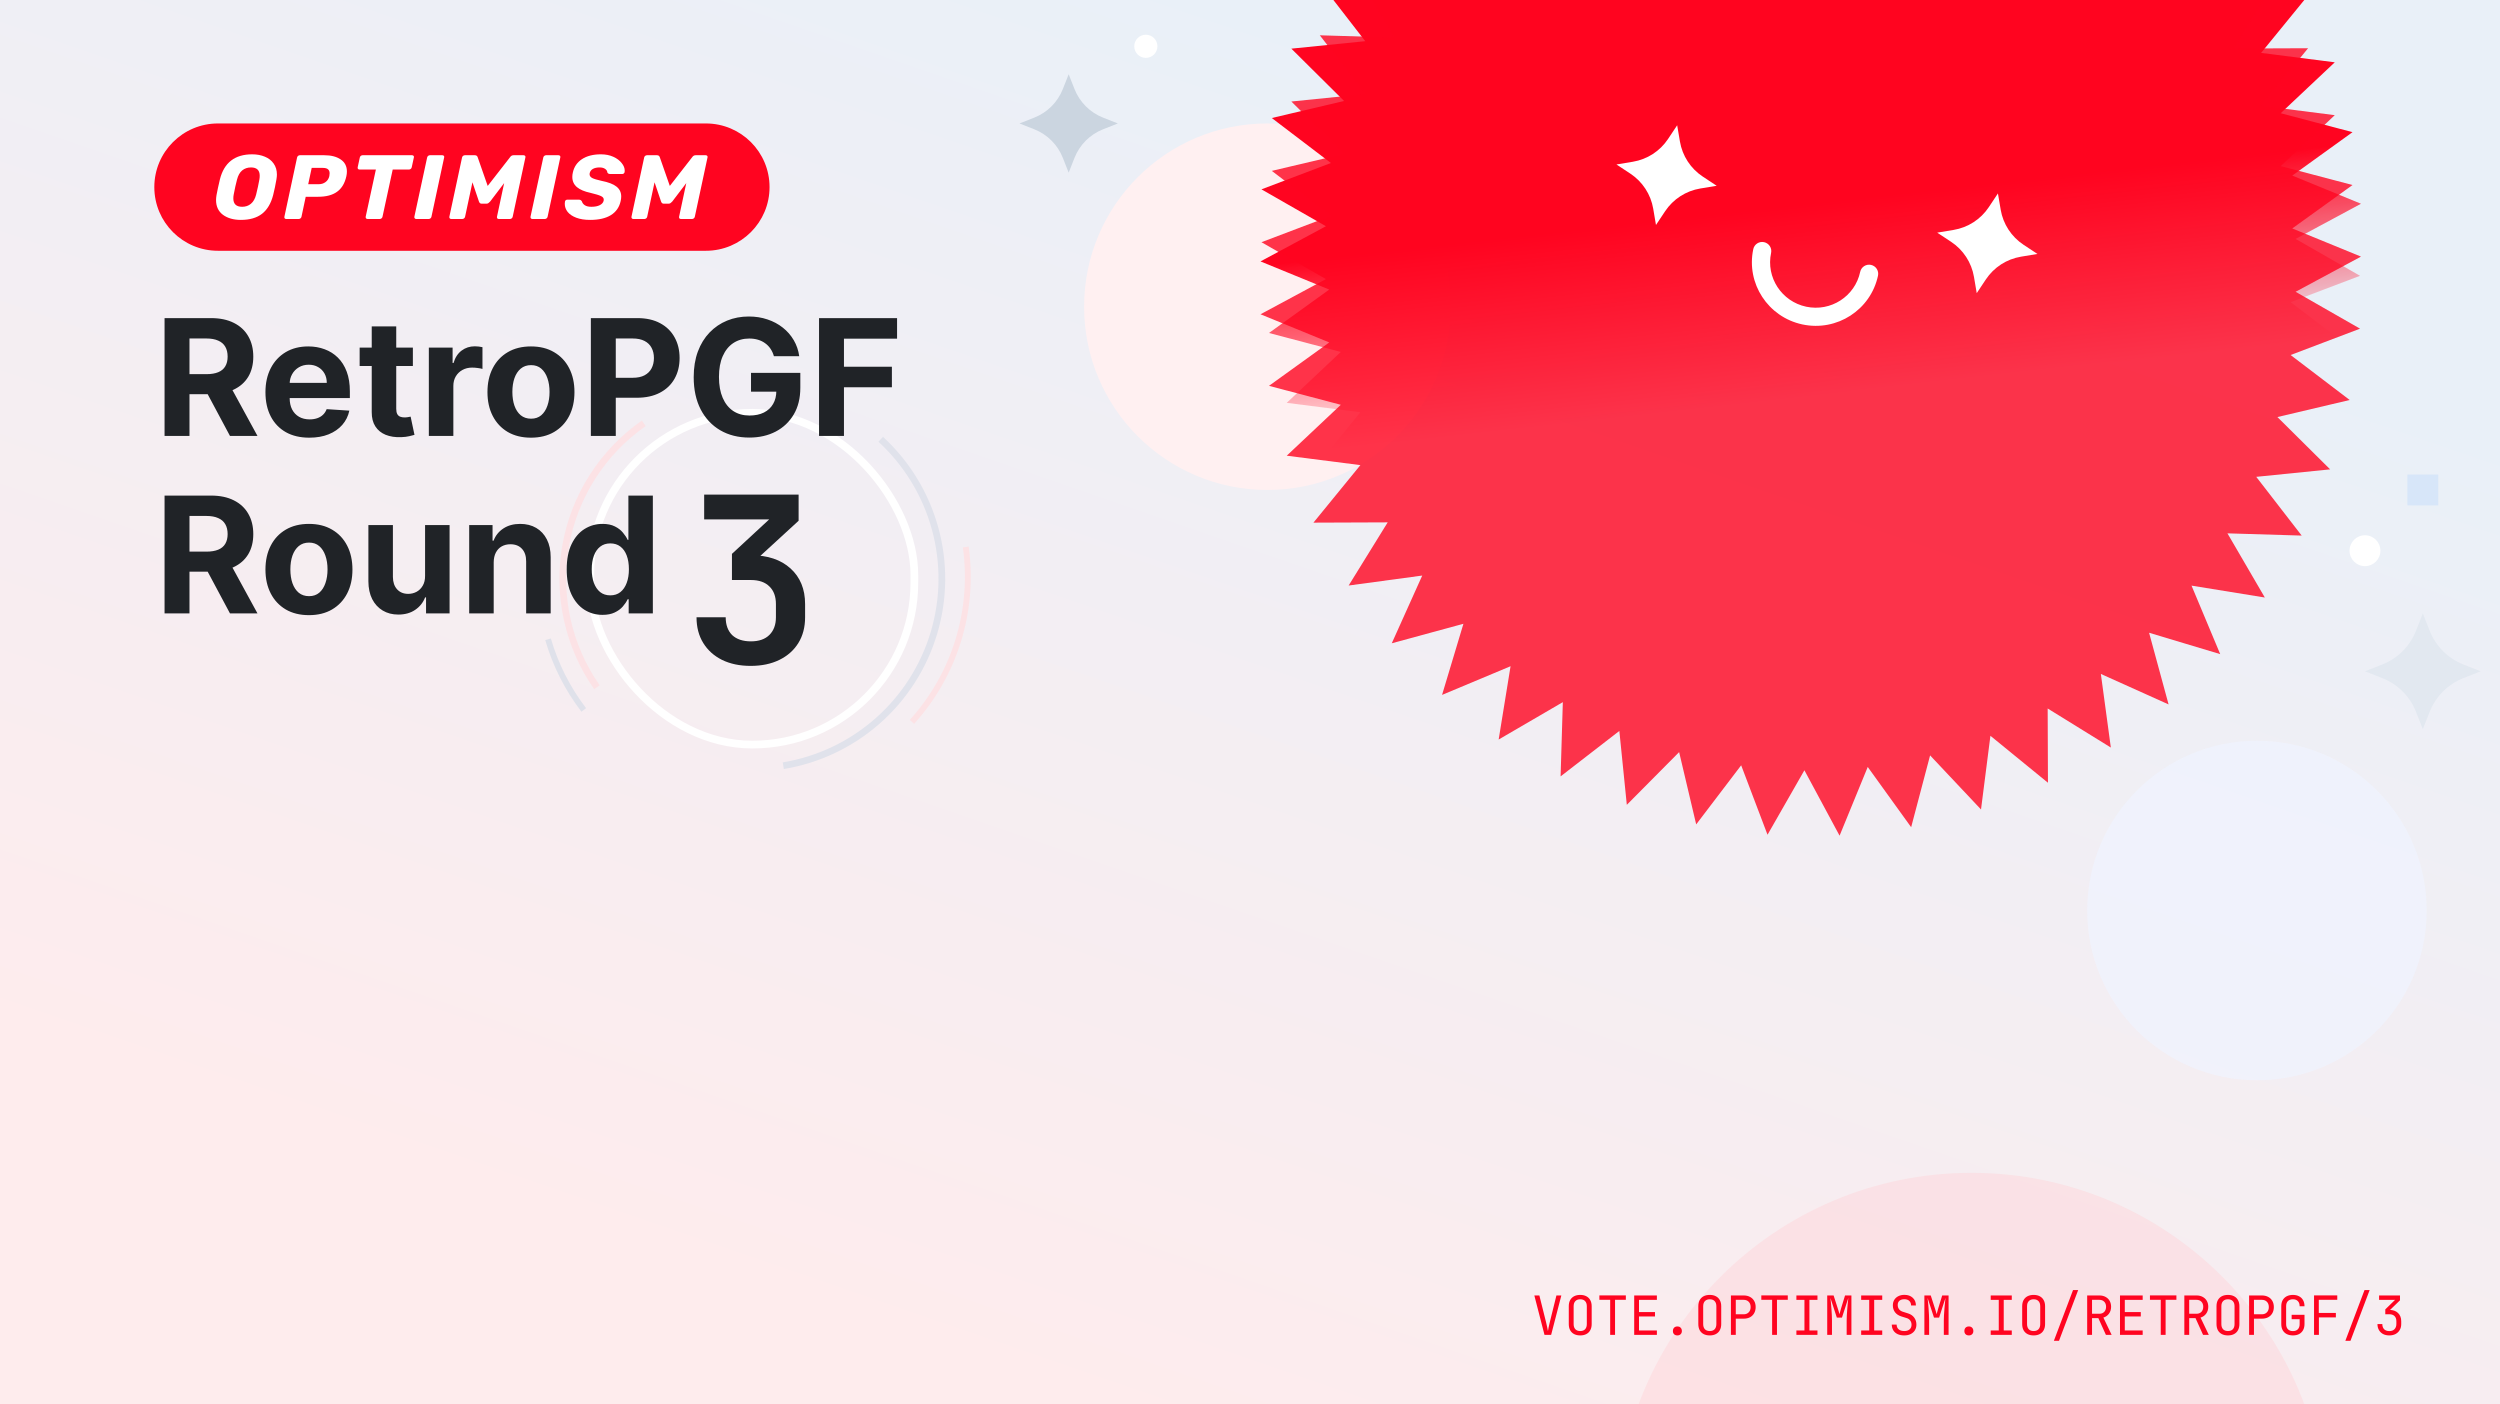 <svg width="648" height="364" viewBox="0 0 648 364" fill="none" xmlns="http://www.w3.org/2000/svg">
<g clip-path="url(#clip0_7596_31064)">
<rect width="648" height="364" fill="url(#paint0_linear_7596_31064)"/>
<path d="M376 79.5C376 105.734 354.734 127 328.5 127C302.266 127 281 105.734 281 79.5C281 53.267 302.266 32 328.5 32C354.734 32 376 53.267 376 79.5Z" fill="#FFF0F1"/>
<path opacity="0.7" d="M629 236C629 260.301 609.301 280 585 280V280C560.699 280 541 260.301 541 236V236C541 211.699 560.699 192 585 192V192C609.301 192 629 211.699 629 236V236Z" fill="#F0F4FF"/>
<path opacity="0.4" d="M603 396C603 446.81 561.81 488 511 488V488C460.19 488 419 446.81 419 396V396C419 345.19 460.19 304 511 304V304C561.81 304 603 345.19 603 396V396Z" fill="#FFD1D5"/>
<path d="M617 142.741C617 144.95 615.209 146.741 613 146.741V146.741C610.791 146.741 609 144.95 609 142.741V142.741C609 140.532 610.791 138.741 613 138.741V138.741C615.209 138.741 617 140.532 617 142.741V142.741Z" fill="white"/>
<path d="M300 12C300 13.657 298.657 15 297 15V15C295.343 15 294 13.657 294 12V12C294 10.343 295.343 9 297 9V9C298.657 9 300 10.343 300 12V12Z" fill="white"/>
<rect x="632" y="131" width="8" height="8" transform="rotate(-180 632 131)" fill="#D7E6F9"/>
<path d="M628 159L629.779 163.511C631.35 167.495 634.499 170.647 638.473 172.215L643 174L638.473 175.785C634.499 177.353 631.35 180.505 629.779 184.489L628 189L626.221 184.489C624.649 180.505 621.501 177.353 617.527 175.785L613 174L617.527 172.215C621.501 170.647 624.649 167.495 626.221 163.511L628 159Z" fill="#E2E8F0"/>
<path d="M277 19.25L278.512 23.084C279.848 26.471 282.524 29.15 285.902 30.483L289.75 32L285.902 33.517C282.524 34.85 279.848 37.529 278.512 40.916L277 44.75L275.488 40.916C274.152 37.529 271.476 34.85 268.098 33.517L264.25 32L268.098 30.483C271.476 29.15 274.152 26.471 275.488 23.084L277 19.25Z" fill="#CBD5E0"/>
<path d="M499.038 -79.412L503.459 -60.676L517.018 -74.341L518.956 -55.189L534.183 -66.967L533.604 -47.725L550.238 -57.415L547.152 -38.414L564.908 -45.849L559.369 -27.413L577.944 -32.468L570.046 -14.912L589.122 -17.499L579 -1.125L598.25 -1.2L586.077 13.713L605.172 16.151L591.157 29.348L609.771 34.258L594.153 45.513L611.967 52.81L595.014 61.93L611.722 71.49L593.724 78.319L609.041 89.978L590.306 94.399L603.971 107.958L584.818 109.896L596.596 125.122L577.355 124.543L587.045 141.177L568.043 138.092L575.479 155.848L557.043 150.309L562.097 168.884L544.542 160.986L547.129 180.061L530.755 169.939L530.829 189.189L515.916 177.017L513.478 196.112L500.281 182.097L495.371 200.71L484.117 185.093L476.819 202.906L467.7 185.953L458.14 202.662L451.311 184.663L439.652 199.981L435.23 181.245L421.671 194.91L419.734 175.758L404.507 187.536L405.086 168.294L388.452 177.984L391.538 158.983L373.781 166.419L379.321 147.982L360.746 153.037L368.644 135.482L349.568 138.068L359.69 121.694L340.44 121.769L352.613 106.856L333.517 104.418L347.533 91.221L328.919 86.311L344.537 75.056L326.723 67.759L343.676 58.639L326.968 49.079L344.966 42.25L329.648 30.591L348.384 26.17L334.719 12.611L353.872 10.673L342.094 -4.553L361.335 -3.974L351.645 -20.608L370.647 -17.523L363.211 -35.279L381.647 -29.74L376.592 -48.315L394.148 -40.417L391.561 -59.492L407.935 -49.37L407.86 -68.62L422.774 -56.448L425.212 -75.543L438.409 -61.528L443.319 -80.141L454.573 -64.524L461.87 -82.337L470.99 -65.384L480.55 -82.093L487.379 -64.094L499.038 -79.412Z" fill="url(#paint1_linear_7596_31064)"/>
<g filter="url(#filter0_ddd_7596_31064)">
<path opacity="0.8" d="M499.038 -79.412L503.459 -60.676L517.018 -74.341L518.956 -55.189L534.183 -66.967L533.604 -47.725L550.238 -57.415L547.152 -38.414L564.908 -45.849L559.369 -27.413L577.944 -32.468L570.046 -14.912L589.122 -17.499L579 -1.125L598.25 -1.2L586.077 13.713L605.172 16.151L591.157 29.348L609.771 34.258L594.153 45.513L611.967 52.81L595.014 61.93L611.722 71.49L593.724 78.319L609.041 89.978L590.306 94.399L603.971 107.958L584.818 109.896L596.596 125.122L577.355 124.543L587.045 141.177L568.043 138.092L575.479 155.848L557.043 150.309L562.097 168.884L544.542 160.986L547.129 180.061L530.755 169.939L530.829 189.189L515.916 177.017L513.478 196.112L500.281 182.097L495.371 200.71L484.117 185.093L476.819 202.906L467.7 185.953L458.14 202.662L451.311 184.663L439.652 199.981L435.23 181.245L421.671 194.91L419.734 175.758L404.507 187.536L405.086 168.294L388.452 177.984L391.538 158.983L373.781 166.419L379.321 147.982L360.746 153.037L368.644 135.482L349.568 138.068L359.69 121.694L340.44 121.769L352.613 106.856L333.517 104.418L347.533 91.221L328.919 86.311L344.537 75.056L326.723 67.759L343.676 58.639L326.968 49.079L344.966 42.25L329.648 30.591L348.384 26.17L334.719 12.611L353.872 10.673L342.094 -4.553L361.335 -3.974L351.645 -20.608L370.647 -17.523L363.211 -35.279L381.647 -29.74L376.592 -48.315L394.148 -40.417L391.561 -59.492L407.935 -49.37L407.86 -68.62L422.774 -56.448L425.212 -75.543L438.409 -61.528L443.319 -80.141L454.573 -64.524L461.87 -82.337L470.99 -65.384L480.55 -82.093L487.379 -64.094L499.038 -79.412Z" fill="#FF0420"/>
<path fill-rule="evenodd" clip-rule="evenodd" d="M457.246 49.068C458.521 49.339 459.337 50.588 459.067 51.857C457.718 58.201 461.795 64.444 468.172 65.799C474.55 67.155 480.813 63.11 482.161 56.765C482.431 55.496 483.684 54.688 484.959 54.959C486.234 55.23 487.05 56.478 486.78 57.747C484.892 66.63 476.124 72.292 467.195 70.394C458.267 68.497 452.56 59.758 454.448 50.875C454.718 49.606 455.97 48.797 457.246 49.068Z" fill="white"/>
<path d="M434.723 18.766L435.437 22.98C436.069 26.703 438.218 29.998 441.373 32.08L444.966 34.452L440.719 35.157C436.99 35.776 433.686 37.912 431.595 41.056L429.229 44.615L428.514 40.401C427.883 36.678 425.734 33.383 422.579 31.301L418.985 28.929L423.233 28.224C426.962 27.605 430.265 25.469 432.356 22.325L434.723 18.766Z" fill="white"/>
<path d="M517.863 36.437L518.577 40.651C519.208 44.373 521.358 47.669 524.513 49.751L528.106 52.122L523.859 52.827C520.13 53.446 516.826 55.583 514.735 58.727L512.368 62.285L511.654 58.072C511.023 54.349 508.873 51.054 505.718 48.971L502.125 46.6L506.372 45.895C510.101 45.276 513.405 43.14 515.496 39.996L517.863 36.437Z" fill="white"/>
</g>
<path d="M400.332 346L397.7 335.78H399.002L400.738 342.724C400.859 343.209 400.962 343.662 401.046 344.082C401.13 344.493 401.191 344.805 401.228 345.02C401.265 344.805 401.321 344.493 401.396 344.082C401.48 343.662 401.583 343.209 401.704 342.724L403.426 335.78H404.7L402.054 346H400.332ZM409.595 346.14C408.979 346.14 408.447 346.023 407.999 345.79C407.56 345.557 407.219 345.221 406.977 344.782C406.743 344.334 406.627 343.807 406.627 343.2V338.58C406.627 337.964 406.743 337.437 406.977 336.998C407.219 336.559 407.56 336.223 407.999 335.99C408.447 335.757 408.979 335.64 409.595 335.64C410.211 335.64 410.738 335.757 411.177 335.99C411.625 336.223 411.965 336.559 412.199 336.998C412.441 337.437 412.563 337.959 412.563 338.566V343.2C412.563 343.807 412.441 344.334 412.199 344.782C411.965 345.221 411.625 345.557 411.177 345.79C410.738 346.023 410.211 346.14 409.595 346.14ZM409.595 345.006C410.145 345.006 410.565 344.852 410.855 344.544C411.153 344.227 411.303 343.779 411.303 343.2V338.58C411.303 338.001 411.153 337.558 410.855 337.25C410.565 336.933 410.145 336.774 409.595 336.774C409.053 336.774 408.633 336.933 408.335 337.25C408.036 337.558 407.887 338.001 407.887 338.58V343.2C407.887 343.779 408.036 344.227 408.335 344.544C408.633 344.852 409.053 345.006 409.595 345.006ZM417.359 346V336.914H414.559V335.766H421.419V336.914H418.619V346H417.359ZM423.584 346V335.78H429.464V336.928H424.83V340.092H428.974V341.226H424.83V344.852H429.464V346H423.584ZM434.778 346.14C434.423 346.14 434.139 346.037 433.924 345.832C433.719 345.627 433.616 345.351 433.616 345.006C433.616 344.642 433.719 344.353 433.924 344.138C434.139 343.923 434.423 343.816 434.778 343.816C435.133 343.816 435.413 343.923 435.618 344.138C435.833 344.353 435.94 344.642 435.94 345.006C435.94 345.351 435.833 345.627 435.618 345.832C435.413 346.037 435.133 346.14 434.778 346.14ZM443.173 346.14C442.557 346.14 442.025 346.023 441.577 345.79C441.138 345.557 440.797 345.221 440.555 344.782C440.321 344.334 440.205 343.807 440.205 343.2V338.58C440.205 337.964 440.321 337.437 440.555 336.998C440.797 336.559 441.138 336.223 441.577 335.99C442.025 335.757 442.557 335.64 443.173 335.64C443.789 335.64 444.316 335.757 444.755 335.99C445.203 336.223 445.543 336.559 445.777 336.998C446.019 337.437 446.141 337.959 446.141 338.566V343.2C446.141 343.807 446.019 344.334 445.777 344.782C445.543 345.221 445.203 345.557 444.755 345.79C444.316 346.023 443.789 346.14 443.173 346.14ZM443.173 345.006C443.723 345.006 444.143 344.852 444.433 344.544C444.731 344.227 444.881 343.779 444.881 343.2V338.58C444.881 338.001 444.731 337.558 444.433 337.25C444.143 336.933 443.723 336.774 443.173 336.774C442.631 336.774 442.211 336.933 441.913 337.25C441.614 337.558 441.465 338.001 441.465 338.58V343.2C441.465 343.779 441.614 344.227 441.913 344.544C442.211 344.852 442.631 345.006 443.173 345.006ZM448.655 346V335.78H451.945C452.58 335.78 453.131 335.906 453.597 336.158C454.064 336.401 454.423 336.746 454.675 337.194C454.937 337.642 455.067 338.174 455.067 338.79C455.067 339.397 454.937 339.929 454.675 340.386C454.423 340.834 454.064 341.184 453.597 341.436C453.131 341.679 452.58 341.8 451.945 341.8H449.915V346H448.655ZM449.915 340.666H451.945C452.496 340.666 452.935 340.498 453.261 340.162C453.597 339.817 453.765 339.359 453.765 338.79C453.765 338.211 453.597 337.754 453.261 337.418C452.935 337.082 452.496 336.914 451.945 336.914H449.915V340.666ZM459.332 346V336.914H456.532V335.766H463.392V336.914H460.592V346H459.332ZM465.626 346V344.852H467.712V336.928H465.626V335.78H471.086V336.928H469V344.852H471.086V346H465.626ZM473.615 346V335.78H475.267L476.331 339.084C476.433 339.383 476.527 339.681 476.611 339.98C476.695 340.269 476.755 340.493 476.793 340.652C476.839 340.493 476.9 340.269 476.975 339.98C477.049 339.681 477.133 339.378 477.227 339.07L478.235 335.78H479.887V346H478.655V342.29C478.655 341.879 478.669 341.413 478.697 340.89C478.725 340.367 478.762 339.835 478.809 339.294C478.855 338.743 478.902 338.221 478.949 337.726C479.005 337.222 479.051 336.783 479.089 336.41L477.437 341.52H476.107L474.441 336.41C474.487 336.774 474.534 337.199 474.581 337.684C474.627 338.16 474.669 338.669 474.707 339.21C474.744 339.742 474.777 340.274 474.805 340.806C474.833 341.338 474.847 341.833 474.847 342.29V346H473.615ZM482.415 346V344.852H484.501V336.928H482.415V335.78H487.875V336.928H485.789V344.852H487.875V346H482.415ZM493.596 346.14C492.924 346.14 492.345 346.028 491.86 345.804C491.384 345.58 491.015 345.258 490.754 344.838C490.493 344.418 490.357 343.919 490.348 343.34H491.608C491.608 343.853 491.781 344.259 492.126 344.558C492.481 344.857 492.971 345.006 493.596 345.006C494.184 345.006 494.641 344.861 494.968 344.572C495.304 344.283 495.472 343.881 495.472 343.368C495.472 342.957 495.36 342.598 495.136 342.29C494.921 341.982 494.609 341.767 494.198 341.646L492.812 341.212C492.112 340.997 491.571 340.638 491.188 340.134C490.815 339.63 490.628 339.037 490.628 338.356C490.628 337.805 490.749 337.329 490.992 336.928C491.244 336.517 491.594 336.2 492.042 335.976C492.49 335.743 493.017 335.626 493.624 335.626C494.52 335.626 495.239 335.878 495.78 336.382C496.321 336.877 496.597 337.539 496.606 338.37H495.346C495.346 337.866 495.192 337.474 494.884 337.194C494.585 336.905 494.161 336.76 493.61 336.76C493.069 336.76 492.644 336.891 492.336 337.152C492.037 337.413 491.888 337.777 491.888 338.244C491.888 338.664 492 339.028 492.224 339.336C492.448 339.644 492.77 339.863 493.19 339.994L494.59 340.442C495.271 340.657 495.799 341.021 496.172 341.534C496.545 342.047 496.732 342.649 496.732 343.34C496.732 343.9 496.601 344.39 496.34 344.81C496.079 345.23 495.71 345.557 495.234 345.79C494.767 346.023 494.221 346.14 493.596 346.14ZM498.798 346V335.78H500.45L501.514 339.084C501.617 339.383 501.71 339.681 501.794 339.98C501.878 340.269 501.939 340.493 501.976 340.652C502.023 340.493 502.084 340.269 502.158 339.98C502.233 339.681 502.317 339.378 502.41 339.07L503.418 335.78H505.07V346H503.838V342.29C503.838 341.879 503.852 341.413 503.88 340.89C503.908 340.367 503.946 339.835 503.992 339.294C504.039 338.743 504.086 338.221 504.132 337.726C504.188 337.222 504.235 336.783 504.272 336.41L502.62 341.52H501.29L499.624 336.41C499.671 336.774 499.718 337.199 499.764 337.684C499.811 338.16 499.853 338.669 499.89 339.21C499.928 339.742 499.96 340.274 499.988 340.806C500.016 341.338 500.03 341.833 500.03 342.29V346H498.798ZM510.329 346.14C509.974 346.14 509.69 346.037 509.475 345.832C509.27 345.627 509.167 345.351 509.167 345.006C509.167 344.642 509.27 344.353 509.475 344.138C509.69 343.923 509.974 343.816 510.329 343.816C510.684 343.816 510.964 343.923 511.169 344.138C511.384 344.353 511.491 344.642 511.491 345.006C511.491 345.351 511.384 345.627 511.169 345.832C510.964 346.037 510.684 346.14 510.329 346.14ZM515.993 346V344.852H518.079V336.928H515.993V335.78H521.453V336.928H519.367V344.852H521.453V346H515.993ZM527.118 346.14C526.502 346.14 525.97 346.023 525.522 345.79C525.083 345.557 524.743 345.221 524.5 344.782C524.267 344.334 524.15 343.807 524.15 343.2V338.58C524.15 337.964 524.267 337.437 524.5 336.998C524.743 336.559 525.083 336.223 525.522 335.99C525.97 335.757 526.502 335.64 527.118 335.64C527.734 335.64 528.261 335.757 528.7 335.99C529.148 336.223 529.489 336.559 529.722 336.998C529.965 337.437 530.086 337.959 530.086 338.566V343.2C530.086 343.807 529.965 344.334 529.722 344.782C529.489 345.221 529.148 345.557 528.7 345.79C528.261 346.023 527.734 346.14 527.118 346.14ZM527.118 345.006C527.669 345.006 528.089 344.852 528.378 344.544C528.677 344.227 528.826 343.779 528.826 343.2V338.58C528.826 338.001 528.677 337.558 528.378 337.25C528.089 336.933 527.669 336.774 527.118 336.774C526.577 336.774 526.157 336.933 525.858 337.25C525.559 337.558 525.41 338.001 525.41 338.58V343.2C525.41 343.779 525.559 344.227 525.858 344.544C526.157 344.852 526.577 345.006 527.118 345.006ZM532.363 347.54L537.333 334.38H538.663L533.693 347.54H532.363ZM540.995 346V335.78H544.159C544.766 335.78 545.298 335.906 545.755 336.158C546.212 336.401 546.567 336.741 546.819 337.18C547.071 337.619 547.197 338.132 547.197 338.72C547.197 339.411 547.015 340.003 546.651 340.498C546.296 340.993 545.811 341.333 545.195 341.52L547.337 346H545.853L543.893 341.66H542.255V346H540.995ZM542.255 340.526H544.159C544.682 340.526 545.102 340.363 545.419 340.036C545.736 339.7 545.895 339.261 545.895 338.72C545.895 338.169 545.736 337.731 545.419 337.404C545.102 337.077 544.682 336.914 544.159 336.914H542.255V340.526ZM549.502 346V335.78H555.382V336.928H550.748V340.092H554.892V341.226H550.748V344.852H555.382V346H549.502ZM560.066 346V336.914H557.266V335.766H564.126V336.914H561.326V346H560.066ZM566.179 346V335.78H569.343C569.949 335.78 570.481 335.906 570.939 336.158C571.396 336.401 571.751 336.741 572.003 337.18C572.255 337.619 572.381 338.132 572.381 338.72C572.381 339.411 572.199 340.003 571.835 340.498C571.48 340.993 570.995 341.333 570.379 341.52L572.521 346H571.037L569.077 341.66H567.439V346H566.179ZM567.439 340.526H569.343C569.865 340.526 570.285 340.363 570.603 340.036C570.92 339.7 571.079 339.261 571.079 338.72C571.079 338.169 570.92 337.731 570.603 337.404C570.285 337.077 569.865 336.914 569.343 336.914H567.439V340.526ZM577.485 346.14C576.869 346.14 576.337 346.023 575.889 345.79C575.45 345.557 575.11 345.221 574.867 344.782C574.634 344.334 574.517 343.807 574.517 343.2V338.58C574.517 337.964 574.634 337.437 574.867 336.998C575.11 336.559 575.45 336.223 575.889 335.99C576.337 335.757 576.869 335.64 577.485 335.64C578.101 335.64 578.628 335.757 579.067 335.99C579.515 336.223 579.856 336.559 580.089 336.998C580.332 337.437 580.453 337.959 580.453 338.566V343.2C580.453 343.807 580.332 344.334 580.089 344.782C579.856 345.221 579.515 345.557 579.067 345.79C578.628 346.023 578.101 346.14 577.485 346.14ZM577.485 345.006C578.036 345.006 578.456 344.852 578.745 344.544C579.044 344.227 579.193 343.779 579.193 343.2V338.58C579.193 338.001 579.044 337.558 578.745 337.25C578.456 336.933 578.036 336.774 577.485 336.774C576.944 336.774 576.524 336.933 576.225 337.25C575.926 337.558 575.777 338.001 575.777 338.58V343.2C575.777 343.779 575.926 344.227 576.225 344.544C576.524 344.852 576.944 345.006 577.485 345.006ZM582.968 346V335.78H586.258C586.892 335.78 587.443 335.906 587.91 336.158C588.376 336.401 588.736 336.746 588.988 337.194C589.249 337.642 589.38 338.174 589.38 338.79C589.38 339.397 589.249 339.929 588.988 340.386C588.736 340.834 588.376 341.184 587.91 341.436C587.443 341.679 586.892 341.8 586.258 341.8H584.228V346H582.968ZM584.228 340.666H586.258C586.808 340.666 587.247 340.498 587.574 340.162C587.91 339.817 588.078 339.359 588.078 338.79C588.078 338.211 587.91 337.754 587.574 337.418C587.247 337.082 586.808 336.914 586.258 336.914H584.228V340.666ZM594.33 346.14C593.714 346.14 593.178 346.023 592.72 345.79C592.272 345.557 591.922 345.221 591.67 344.782C591.428 344.334 591.306 343.807 591.306 343.2V338.58C591.306 337.964 591.428 337.437 591.67 336.998C591.922 336.559 592.272 336.223 592.72 335.99C593.178 335.757 593.714 335.64 594.33 335.64C594.946 335.64 595.478 335.761 595.926 336.004C596.374 336.237 596.72 336.573 596.962 337.012C597.205 337.451 597.326 337.973 597.326 338.58H596.066C596.066 338.001 595.912 337.558 595.604 337.25C595.306 336.933 594.881 336.774 594.33 336.774C593.78 336.774 593.346 336.928 593.028 337.236C592.72 337.544 592.566 337.987 592.566 338.566V343.2C592.566 343.779 592.72 344.227 593.028 344.544C593.346 344.861 593.78 345.02 594.33 345.02C594.881 345.02 595.306 344.861 595.604 344.544C595.912 344.227 596.066 343.779 596.066 343.2V341.94H593.994V340.792H597.326V343.2C597.326 343.797 597.205 344.32 596.962 344.768C596.72 345.207 596.374 345.547 595.926 345.79C595.478 346.023 594.946 346.14 594.33 346.14ZM599.799 346V335.766H605.819V336.914H601.031V340.316H605.455V341.464H601.059V346H599.799ZM607.913 347.54L612.883 334.38H614.213L609.243 347.54H607.913ZM619.304 346.14C618.688 346.14 618.146 346.019 617.68 345.776C617.222 345.524 616.868 345.179 616.616 344.74C616.364 344.301 616.238 343.788 616.238 343.2H617.498C617.498 343.769 617.656 344.217 617.974 344.544C618.3 344.861 618.748 345.02 619.318 345.02C619.896 345.02 620.344 344.852 620.662 344.516C620.979 344.18 621.138 343.741 621.138 343.2V342.472C621.138 341.893 620.979 341.445 620.662 341.128C620.344 340.811 619.896 340.652 619.318 340.652H618.268V339.392L620.802 336.928H616.658V335.78H622.076V337.04L619.346 339.686V339.532C620.279 339.532 621.021 339.798 621.572 340.33C622.122 340.862 622.398 341.576 622.398 342.472V343.2C622.398 343.788 622.267 344.301 622.006 344.74C621.754 345.179 621.394 345.524 620.928 345.776C620.461 346.019 619.92 346.14 619.304 346.14Z" fill="#FF0420"/>
<rect x="153" y="107" width="84" height="86" rx="42" stroke="white" stroke-width="2"/>
<path d="M194.58 172.6C191.74 172.6 189.26 172.08 187.14 171.04C185.06 170 183.44 168.54 182.28 166.66C181.12 164.78 180.54 162.56 180.54 160H188.1C188.1 161.96 188.66 163.5 189.78 164.62C190.94 165.7 192.56 166.24 194.64 166.24C196.72 166.24 198.32 165.68 199.44 164.56C200.56 163.44 201.12 161.92 201.12 160V156.58C201.12 154.62 200.56 153.1 199.44 152.02C198.32 150.9 196.72 150.34 194.64 150.34H189.72V143.56L199.38 134.62H182.52V128.2H207V134.98L194.64 146.32V143.92C198.96 143.92 202.38 145.06 204.9 147.34C207.42 149.62 208.68 152.7 208.68 156.58V160C208.68 162.56 208.1 164.78 206.94 166.66C205.78 168.54 204.14 170 202.02 171.04C199.9 172.08 197.42 172.6 194.58 172.6Z" fill="#202327"/>
<path d="M154.009 178.631C146.415 167.759 143.452 154.317 145.77 141.26C148.088 128.203 155.498 116.602 166.369 109.009L167.366 110.437C156.873 117.765 149.722 128.963 147.484 141.564C145.247 154.166 148.108 167.141 155.437 177.634L154.009 178.631Z" fill="#FCE2E5"/>
<path d="M228.871 113.22C235.76 119.565 240.729 127.717 243.212 136.748C245.694 145.778 245.59 155.325 242.912 164.299C240.233 173.274 235.088 181.316 228.062 187.509C221.036 193.702 212.412 197.797 203.172 199.328L202.887 197.61C211.805 196.132 220.129 192.18 226.91 186.202C233.692 180.225 238.658 172.463 241.243 163.801C243.828 155.139 243.929 145.925 241.533 137.209C239.137 128.493 234.341 120.625 227.691 114.501L228.871 113.22Z" fill="#E0E2EB"/>
<path d="M251.081 141.675C252.226 149.902 251.553 158.279 249.11 166.217C246.667 174.156 242.513 181.461 236.94 187.62L235.812 186.6C241.236 180.606 245.279 173.496 247.656 165.77C250.034 158.044 250.689 149.891 249.574 141.885L251.081 141.675Z" fill="#FCE2E5"/>
<path d="M150.706 184.474C146.458 178.919 143.277 172.624 141.323 165.909L142.778 165.486C144.679 172.021 147.775 178.147 151.909 183.553L150.706 184.474Z" fill="#DFE1EA"/>
<path d="M40 48.5C40 39.387 47.387 32 56.5 32H182.966C192.079 32 199.466 39.387 199.466 48.5V48.5C199.466 57.613 192.079 65 182.966 65H56.5C47.387 65 40 57.613 40 48.5V48.5Z" fill="#FF0420"/>
<g clip-path="url(#clip1_7596_31064)">
<path d="M62.433 57C60.543 57 58.994 56.559 57.787 55.678C56.596 54.781 56 53.506 56 51.853C56 51.507 56.04 51.081 56.119 50.578C56.326 49.444 56.62 48.083 57.001 46.493C58.081 42.164 60.869 40 65.364 40C66.587 40 67.683 40.205 68.652 40.614C69.621 41.007 70.384 41.606 70.94 42.408C71.496 43.195 71.774 44.14 71.774 45.242C71.774 45.572 71.734 45.989 71.654 46.493C71.416 47.894 71.13 49.256 70.797 50.578C70.241 52.734 69.28 54.348 67.914 55.418C66.547 56.473 64.721 57 62.433 57ZM62.767 53.6C63.657 53.6 64.411 53.34 65.031 52.821C65.666 52.301 66.119 51.507 66.389 50.436C66.754 48.956 67.032 47.666 67.223 46.564C67.286 46.233 67.318 45.895 67.318 45.549C67.318 44.116 66.563 43.4 65.054 43.4C64.165 43.4 63.402 43.66 62.767 44.179C62.147 44.699 61.703 45.493 61.433 46.564C61.147 47.618 60.861 48.909 60.575 50.436C60.511 50.751 60.48 51.081 60.48 51.428C60.48 52.876 61.242 53.6 62.767 53.6Z" fill="white"/>
<path d="M74.191 56.764C74.017 56.764 73.882 56.709 73.786 56.599C73.707 56.473 73.683 56.331 73.715 56.174L77.003 40.826C77.035 40.653 77.122 40.512 77.265 40.401C77.408 40.291 77.559 40.236 77.718 40.236H84.056C85.819 40.236 87.233 40.598 88.297 41.322C89.377 42.046 89.917 43.093 89.917 44.462C89.917 44.856 89.87 45.265 89.774 45.69C89.377 47.501 88.575 48.838 87.368 49.704C86.177 50.57 84.54 51.003 82.46 51.003H79.243L78.147 56.174C78.115 56.347 78.028 56.488 77.885 56.599C77.742 56.709 77.591 56.764 77.432 56.764H74.191ZM82.626 47.744C83.293 47.744 83.873 47.563 84.366 47.201C84.874 46.839 85.208 46.32 85.366 45.643C85.414 45.376 85.438 45.139 85.438 44.935C85.438 44.478 85.303 44.132 85.033 43.896C84.763 43.644 84.302 43.518 83.651 43.518H80.792L79.886 47.744H82.626Z" fill="white"/>
<path d="M95.286 56.764C95.111 56.764 94.976 56.709 94.881 56.599C94.786 56.473 94.754 56.331 94.786 56.174L97.43 43.943H93.189C93.014 43.943 92.879 43.888 92.784 43.778C92.705 43.652 92.681 43.51 92.713 43.353L93.261 40.826C93.293 40.653 93.38 40.512 93.523 40.401C93.666 40.291 93.817 40.236 93.975 40.236H106.795C106.969 40.236 107.104 40.291 107.2 40.401C107.263 40.496 107.295 40.59 107.295 40.685C107.295 40.732 107.287 40.779 107.271 40.826L106.723 43.353C106.691 43.526 106.604 43.668 106.461 43.778C106.334 43.888 106.183 43.943 106.008 43.943H101.791L99.146 56.174C99.114 56.347 99.027 56.488 98.884 56.599C98.741 56.709 98.59 56.764 98.431 56.764H95.286Z" fill="white"/>
<path d="M107.903 56.764C107.728 56.764 107.593 56.709 107.498 56.599C107.402 56.473 107.371 56.331 107.402 56.174L110.714 40.826C110.746 40.653 110.834 40.512 110.976 40.401C111.119 40.291 111.27 40.236 111.429 40.236H114.646C114.821 40.236 114.956 40.291 115.051 40.401C115.114 40.496 115.146 40.59 115.146 40.685C115.146 40.732 115.138 40.779 115.122 40.826L111.834 56.174C111.802 56.347 111.715 56.488 111.572 56.599C111.429 56.709 111.278 56.764 111.119 56.764H107.903Z" fill="white"/>
<path d="M116.976 56.764C116.801 56.764 116.666 56.709 116.571 56.599C116.475 56.488 116.443 56.347 116.475 56.174L119.763 40.826C119.795 40.653 119.883 40.512 120.025 40.401C120.168 40.291 120.327 40.236 120.502 40.236H123.075C123.457 40.236 123.703 40.409 123.814 40.756L126.411 48.193L132.201 40.756C132.281 40.63 132.392 40.512 132.535 40.401C132.694 40.291 132.884 40.236 133.107 40.236H135.704C135.879 40.236 136.014 40.291 136.109 40.401C136.172 40.496 136.204 40.59 136.204 40.685C136.204 40.732 136.196 40.779 136.18 40.826L132.892 56.174C132.86 56.347 132.773 56.488 132.63 56.599C132.487 56.709 132.336 56.764 132.177 56.764H129.294C129.12 56.764 128.985 56.709 128.889 56.599C128.81 56.473 128.786 56.331 128.818 56.174L130.676 47.461L127.031 52.254C126.872 52.427 126.721 52.561 126.578 52.656C126.435 52.75 126.268 52.797 126.078 52.797H124.839C124.505 52.797 124.275 52.616 124.148 52.254L122.456 47.249L120.55 56.174C120.518 56.347 120.431 56.488 120.288 56.599C120.145 56.709 119.994 56.764 119.835 56.764H116.976Z" fill="white"/>
<path d="M138.007 56.764C137.833 56.764 137.698 56.709 137.602 56.599C137.507 56.473 137.475 56.331 137.507 56.174L140.819 40.826C140.851 40.653 140.938 40.512 141.081 40.401C141.224 40.291 141.375 40.236 141.534 40.236H144.751C144.925 40.236 145.06 40.291 145.156 40.401C145.219 40.496 145.251 40.59 145.251 40.685C145.251 40.732 145.243 40.779 145.227 40.826L141.939 56.174C141.907 56.347 141.82 56.488 141.677 56.599C141.534 56.709 141.383 56.764 141.224 56.764H138.007Z" fill="white"/>
<path d="M152.966 57C151.568 57 150.368 56.811 149.368 56.433C148.383 56.056 147.636 55.552 147.128 54.922C146.636 54.293 146.389 53.592 146.389 52.821C146.389 52.695 146.405 52.506 146.437 52.254C146.469 52.112 146.532 51.994 146.628 51.9C146.739 51.806 146.866 51.758 147.009 51.758H150.059C150.249 51.758 150.392 51.79 150.488 51.853C150.599 51.916 150.71 52.026 150.821 52.183C150.932 52.593 151.187 52.931 151.584 53.199C151.997 53.466 152.561 53.6 153.275 53.6C154.181 53.6 154.912 53.458 155.467 53.175C156.023 52.892 156.357 52.506 156.468 52.018C156.484 51.955 156.492 51.861 156.492 51.735C156.492 51.341 156.246 51.034 155.753 50.814C155.261 50.578 154.356 50.302 153.037 49.987C151.496 49.657 150.329 49.161 149.534 48.5C148.74 47.823 148.343 46.942 148.343 45.856C148.343 45.478 148.391 45.092 148.486 44.699C148.804 43.235 149.59 42.086 150.845 41.251C152.116 40.417 153.752 40 155.753 40C156.961 40 158.033 40.212 158.97 40.638C159.907 41.062 160.63 41.606 161.138 42.267C161.663 42.912 161.925 43.557 161.925 44.203C161.925 44.392 161.917 44.526 161.901 44.604C161.869 44.746 161.798 44.864 161.686 44.958C161.591 45.053 161.472 45.1 161.329 45.1H158.136C157.787 45.1 157.548 44.966 157.421 44.699C157.405 44.337 157.215 44.03 156.849 43.778C156.484 43.526 156.008 43.4 155.42 43.4C154.721 43.4 154.141 43.526 153.68 43.778C153.236 44.03 152.958 44.4 152.846 44.888C152.831 44.966 152.823 45.069 152.823 45.194C152.823 45.572 153.045 45.887 153.49 46.139C153.95 46.375 154.753 46.619 155.896 46.871C157.675 47.217 158.97 47.713 159.78 48.358C160.606 49.004 161.019 49.862 161.019 50.932C161.019 51.294 160.972 51.688 160.876 52.112C160.527 53.718 159.677 54.938 158.327 55.772C156.992 56.591 155.205 57 152.966 57Z" fill="white"/>
<path d="M164.18 56.764C164.006 56.764 163.871 56.709 163.775 56.599C163.68 56.488 163.648 56.347 163.68 56.174L166.968 40.826C167 40.653 167.087 40.512 167.23 40.401C167.373 40.291 167.532 40.236 167.707 40.236H170.28C170.661 40.236 170.908 40.409 171.019 40.756L173.616 48.193L179.406 40.756C179.485 40.63 179.597 40.512 179.739 40.401C179.898 40.291 180.089 40.236 180.311 40.236H182.909C183.083 40.236 183.218 40.291 183.314 40.401C183.377 40.496 183.409 40.59 183.409 40.685C183.409 40.732 183.401 40.779 183.385 40.826L180.097 56.174C180.065 56.347 179.978 56.488 179.835 56.599C179.692 56.709 179.541 56.764 179.382 56.764H176.499C176.324 56.764 176.189 56.709 176.094 56.599C176.014 56.473 175.991 56.331 176.022 56.174L177.881 47.461L174.235 52.254C174.077 52.427 173.926 52.561 173.783 52.656C173.64 52.75 173.473 52.797 173.282 52.797H172.043C171.71 52.797 171.479 52.616 171.352 52.254L169.661 47.249L167.754 56.174C167.723 56.347 167.635 56.488 167.492 56.599C167.349 56.709 167.198 56.764 167.04 56.764H164.18Z" fill="white"/>
</g>
<path d="M42.655 113V82.454H54.706C57.013 82.454 58.981 82.867 60.612 83.692C62.253 84.508 63.501 85.666 64.356 87.168C65.221 88.659 65.653 90.414 65.653 92.433C65.653 94.461 65.216 96.206 64.341 97.668C63.466 99.119 62.198 100.233 60.538 101.009C58.887 101.784 56.889 102.172 54.542 102.172H46.473V96.981H53.498C54.731 96.981 55.755 96.812 56.57 96.474C57.386 96.136 57.992 95.629 58.39 94.953C58.798 94.277 59.001 93.437 59.001 92.433C59.001 91.418 58.798 90.563 58.39 89.867C57.992 89.171 57.381 88.644 56.555 88.286C55.74 87.918 54.711 87.734 53.468 87.734H49.113V113H42.655ZM59.151 99.099L66.742 113H59.613L52.185 99.099H59.151ZM80.169 113.447C77.813 113.447 75.784 112.97 74.084 112.016C72.394 111.051 71.091 109.689 70.176 107.929C69.261 106.159 68.804 104.066 68.804 101.65C68.804 99.293 69.261 97.225 70.176 95.445C71.091 93.665 72.379 92.278 74.039 91.284C75.71 90.29 77.668 89.793 79.916 89.793C81.427 89.793 82.834 90.036 84.136 90.523C85.449 91.001 86.593 91.722 87.567 92.686C88.551 93.651 89.317 94.864 89.864 96.325C90.411 97.777 90.684 99.477 90.684 101.426V103.171H71.34V99.234H84.703C84.703 98.319 84.504 97.508 84.107 96.803C83.709 96.097 83.157 95.545 82.451 95.147C81.755 94.739 80.945 94.535 80.02 94.535C79.056 94.535 78.201 94.759 77.455 95.207C76.719 95.644 76.142 96.236 75.725 96.981C75.307 97.717 75.093 98.538 75.083 99.442V103.186C75.083 104.32 75.292 105.299 75.71 106.124C76.137 106.95 76.739 107.586 77.514 108.033C78.29 108.481 79.21 108.705 80.274 108.705C80.98 108.705 81.626 108.605 82.213 108.406C82.799 108.207 83.301 107.909 83.719 107.511C84.136 107.114 84.455 106.626 84.674 106.05L90.55 106.438C90.252 107.849 89.64 109.082 88.715 110.136C87.801 111.18 86.617 111.996 85.166 112.582C83.724 113.159 82.058 113.447 80.169 113.447ZM107.016 90.091V94.864H93.22V90.091H107.016ZM96.352 84.602H102.705V105.96C102.705 106.547 102.795 107.004 102.974 107.332C103.153 107.651 103.401 107.874 103.72 108.004C104.048 108.133 104.426 108.197 104.853 108.197C105.151 108.197 105.45 108.173 105.748 108.123C106.046 108.063 106.275 108.018 106.434 107.989L107.433 112.717C107.115 112.816 106.668 112.93 106.091 113.06C105.514 113.199 104.813 113.283 103.988 113.313C102.457 113.373 101.115 113.169 99.961 112.702C98.818 112.234 97.928 111.509 97.291 110.524C96.655 109.54 96.342 108.297 96.352 106.795V84.602ZM111.155 113V90.091H117.314V94.088H117.553C117.971 92.666 118.672 91.592 119.656 90.867C120.64 90.131 121.774 89.763 123.057 89.763C123.375 89.763 123.718 89.783 124.086 89.822C124.454 89.862 124.777 89.917 125.055 89.987V95.624C124.757 95.535 124.344 95.455 123.817 95.386C123.29 95.316 122.808 95.281 122.371 95.281C121.436 95.281 120.601 95.485 119.865 95.893C119.139 96.29 118.562 96.847 118.135 97.563C117.717 98.279 117.508 99.104 117.508 100.039V113H111.155ZM137.625 113.447C135.308 113.447 133.304 112.955 131.614 111.971C129.934 110.977 128.636 109.594 127.721 107.825C126.806 106.045 126.349 103.982 126.349 101.635C126.349 99.269 126.806 97.2 127.721 95.43C128.636 93.651 129.934 92.269 131.614 91.284C133.304 90.29 135.308 89.793 137.625 89.793C139.941 89.793 141.94 90.29 143.62 91.284C145.311 92.269 146.613 93.651 147.528 95.43C148.443 97.2 148.9 99.269 148.9 101.635C148.9 103.982 148.443 106.045 147.528 107.825C146.613 109.594 145.311 110.977 143.62 111.971C141.94 112.955 139.941 113.447 137.625 113.447ZM137.654 108.526C138.708 108.526 139.588 108.227 140.294 107.631C141 107.024 141.532 106.199 141.89 105.155C142.258 104.111 142.442 102.923 142.442 101.59C142.442 100.258 142.258 99.07 141.89 98.026C141.532 96.981 141 96.156 140.294 95.55C139.588 94.943 138.708 94.64 137.654 94.64C136.591 94.64 135.696 94.943 134.97 95.55C134.254 96.156 133.712 96.981 133.344 98.026C132.986 99.07 132.807 100.258 132.807 101.59C132.807 102.923 132.986 104.111 133.344 105.155C133.712 106.199 134.254 107.024 134.97 107.631C135.696 108.227 136.591 108.526 137.654 108.526ZM153.151 113V82.454H165.202C167.519 82.454 169.493 82.897 171.123 83.782C172.754 84.657 173.997 85.875 174.852 87.436C175.717 88.987 176.15 90.777 176.15 92.805C176.15 94.834 175.712 96.624 174.837 98.175C173.962 99.726 172.694 100.934 171.034 101.799C169.383 102.664 167.385 103.097 165.038 103.097H157.357V97.921H163.994C165.237 97.921 166.261 97.707 167.066 97.28C167.882 96.842 168.488 96.241 168.886 95.475C169.294 94.7 169.498 93.81 169.498 92.805C169.498 91.791 169.294 90.906 168.886 90.151C168.488 89.385 167.882 88.793 167.066 88.376C166.251 87.948 165.217 87.734 163.964 87.734H159.609V113H153.151ZM200.599 92.328C200.39 91.602 200.096 90.961 199.719 90.404C199.341 89.837 198.878 89.36 198.331 88.972C197.795 88.575 197.178 88.271 196.482 88.062C195.796 87.854 195.035 87.749 194.2 87.749C192.639 87.749 191.267 88.137 190.084 88.913C188.91 89.688 187.996 90.817 187.339 92.298C186.683 93.77 186.355 95.57 186.355 97.697C186.355 99.825 186.678 101.635 187.324 103.126C187.971 104.618 188.885 105.756 190.069 106.542C191.252 107.317 192.649 107.705 194.26 107.705C195.721 107.705 196.969 107.447 198.003 106.93C199.047 106.403 199.843 105.662 200.39 104.707C200.947 103.753 201.225 102.624 201.225 101.322L202.537 101.516H194.662V96.653H207.444V100.501C207.444 103.186 206.878 105.493 205.744 107.422C204.611 109.341 203.05 110.822 201.061 111.866C199.072 112.901 196.795 113.418 194.23 113.418C191.366 113.418 188.851 112.786 186.683 111.523C184.515 110.251 182.825 108.446 181.612 106.109C180.409 103.763 179.807 100.979 179.807 97.757C179.807 95.281 180.165 93.074 180.881 91.135C181.607 89.186 182.621 87.535 183.924 86.183C185.226 84.831 186.743 83.802 188.473 83.096C190.203 82.39 192.077 82.037 194.096 82.037C195.826 82.037 197.437 82.29 198.928 82.798C200.42 83.295 201.742 84.001 202.895 84.915C204.059 85.83 205.008 86.919 205.744 88.182C206.48 89.435 206.952 90.817 207.161 92.328H200.599ZM212.295 113V82.454H232.52V87.779H218.754V95.058H231.178V100.382H218.754V113H212.295ZM42.655 159V128.455H54.706C57.013 128.455 58.981 128.867 60.612 129.692C62.253 130.508 63.501 131.666 64.356 133.168C65.221 134.659 65.653 136.414 65.653 138.433C65.653 140.461 65.216 142.206 64.341 143.668C63.466 145.119 62.198 146.233 60.538 147.009C58.887 147.784 56.889 148.172 54.542 148.172H46.473V142.982H53.498C54.731 142.982 55.755 142.812 56.57 142.474C57.386 142.136 57.992 141.629 58.39 140.953C58.798 140.277 59.001 139.437 59.001 138.433C59.001 137.418 58.798 136.563 58.39 135.867C57.992 135.171 57.381 134.644 56.555 134.286C55.74 133.918 54.711 133.734 53.468 133.734H49.113V159H42.655ZM59.151 145.099L66.742 159H59.613L52.185 145.099H59.151ZM80.08 159.447C77.763 159.447 75.759 158.955 74.069 157.971C72.389 156.977 71.091 155.594 70.176 153.825C69.261 152.045 68.804 149.982 68.804 147.635C68.804 145.268 69.261 143.2 70.176 141.43C71.091 139.651 72.389 138.268 74.069 137.284C75.759 136.29 77.763 135.793 80.08 135.793C82.397 135.793 84.395 136.29 86.076 137.284C87.766 138.268 89.068 139.651 89.983 141.43C90.898 143.2 91.355 145.268 91.355 147.635C91.355 149.982 90.898 152.045 89.983 153.825C89.068 155.594 87.766 156.977 86.076 157.971C84.395 158.955 82.397 159.447 80.08 159.447ZM80.11 154.526C81.163 154.526 82.043 154.227 82.749 153.631C83.455 153.024 83.987 152.199 84.345 151.155C84.713 150.111 84.897 148.923 84.897 147.59C84.897 146.258 84.713 145.07 84.345 144.026C83.987 142.982 83.455 142.156 82.749 141.55C82.043 140.943 81.163 140.64 80.11 140.64C79.046 140.64 78.151 140.943 77.425 141.55C76.709 142.156 76.167 142.982 75.799 144.026C75.441 145.07 75.262 146.258 75.262 147.59C75.262 148.923 75.441 150.111 75.799 151.155C76.167 152.199 76.709 153.024 77.425 153.631C78.151 154.227 79.046 154.526 80.11 154.526ZM110.178 149.246V136.091H116.531V159H110.431V154.839H110.193C109.676 156.181 108.816 157.26 107.612 158.075C106.419 158.891 104.963 159.298 103.242 159.298C101.711 159.298 100.364 158.95 99.201 158.254C98.037 157.558 97.127 156.569 96.471 155.286C95.825 154.004 95.497 152.467 95.487 150.678V136.091H101.84V149.544C101.85 150.896 102.213 151.965 102.929 152.751C103.645 153.536 104.605 153.929 105.808 153.929C106.573 153.929 107.289 153.755 107.955 153.407C108.622 153.049 109.159 152.522 109.566 151.826C109.984 151.13 110.188 150.27 110.178 149.246ZM127.967 145.756V159H121.614V136.091H127.669V140.133H127.938C128.445 138.8 129.295 137.746 130.488 136.971C131.681 136.185 133.128 135.793 134.828 135.793C136.419 135.793 137.806 136.141 138.989 136.837C140.173 137.533 141.092 138.527 141.749 139.82C142.405 141.102 142.733 142.634 142.733 144.413V159H136.379V145.547C136.389 144.145 136.031 143.051 135.305 142.266C134.58 141.47 133.58 141.072 132.308 141.072C131.452 141.072 130.697 141.256 130.04 141.624C129.394 141.992 128.887 142.529 128.519 143.235C128.161 143.931 127.977 144.771 127.967 145.756ZM156.182 159.373C154.442 159.373 152.866 158.925 151.454 158.031C150.052 157.126 148.939 155.798 148.113 154.048C147.298 152.288 146.89 150.131 146.89 147.575C146.89 144.95 147.313 142.768 148.158 141.028C149.003 139.278 150.127 137.97 151.529 137.105C152.941 136.23 154.487 135.793 156.167 135.793C157.45 135.793 158.519 136.011 159.374 136.449C160.239 136.876 160.935 137.413 161.462 138.06C161.999 138.696 162.407 139.322 162.685 139.939H162.879V128.455H169.218V159H162.954V155.331H162.685C162.387 155.967 161.964 156.599 161.417 157.225C160.881 157.842 160.18 158.354 159.314 158.761C158.459 159.169 157.415 159.373 156.182 159.373ZM158.196 154.317C159.22 154.317 160.085 154.038 160.791 153.482C161.507 152.915 162.054 152.124 162.432 151.11C162.819 150.096 163.013 148.908 163.013 147.545C163.013 146.183 162.824 145 162.447 143.996C162.069 142.991 161.522 142.216 160.806 141.669C160.09 141.122 159.22 140.849 158.196 140.849C157.152 140.849 156.272 141.132 155.556 141.699C154.84 142.266 154.298 143.051 153.93 144.055C153.562 145.06 153.378 146.223 153.378 147.545C153.378 148.878 153.562 150.056 153.93 151.08C154.308 152.094 154.85 152.89 155.556 153.467C156.272 154.033 157.152 154.317 158.196 154.317Z" fill="#202327"/>
</g>
<defs>
<filter id="filter0_ddd_7596_31064" x="245.15" y="-154.776" width="448.39" height="448.39" filterUnits="userSpaceOnUse" color-interpolation-filters="sRGB">
<feFlood flood-opacity="0" result="BackgroundImageFix"/>
<feColorMatrix in="SourceAlpha" type="matrix" values="0 0 0 0 0 0 0 0 0 0 0 0 0 0 0 0 0 0 127 0" result="hardAlpha"/>
<feOffset dy="9.134"/>
<feGaussianBlur stdDeviation="27.402"/>
<feColorMatrix type="matrix" values="0 0 0 0 0.125 0 0 0 0 0.137 0 0 0 0 0.153 0 0 0 0.02 0"/>
<feBlend mode="normal" in2="BackgroundImageFix" result="effect1_dropShadow_7596_31064"/>
<feColorMatrix in="SourceAlpha" type="matrix" values="0 0 0 0 0 0 0 0 0 0 0 0 0 0 0 0 0 0 127 0" result="hardAlpha"/>
<feOffset dy="4.567"/>
<feGaussianBlur stdDeviation="4.567"/>
<feColorMatrix type="matrix" values="0 0 0 0 0.125 0 0 0 0 0.137 0 0 0 0 0.153 0 0 0 0.04 0"/>
<feBlend mode="normal" in2="effect1_dropShadow_7596_31064" result="effect2_dropShadow_7596_31064"/>
<feColorMatrix in="SourceAlpha" type="matrix" values="0 0 0 0 0 0 0 0 0 0 0 0 0 0 0 0 0 0 127 0" result="hardAlpha"/>
<feOffset/>
<feGaussianBlur stdDeviation="0.571"/>
<feColorMatrix type="matrix" values="0 0 0 0 0.125 0 0 0 0 0.137 0 0 0 0 0.153 0 0 0 0.16 0"/>
<feBlend mode="normal" in2="effect2_dropShadow_7596_31064" result="effect3_dropShadow_7596_31064"/>
<feBlend mode="normal" in="SourceGraphic" in2="effect3_dropShadow_7596_31064" result="shape"/>
</filter>
<linearGradient id="paint0_linear_7596_31064" x1="324" y1="0" x2="207" y2="339" gradientUnits="userSpaceOnUse">
<stop stop-color="#E9F0F8"/>
<stop offset="1" stop-color="#FEECED"/>
</linearGradient>
<linearGradient id="paint1_linear_7596_31064" x1="447.535" y1="26.677" x2="463.883" y2="172.843" gradientUnits="userSpaceOnUse">
<stop offset="0.194" stop-color="#FF0420"/>
<stop offset="0.531" stop-color="#FF0420" stop-opacity="0"/>
</linearGradient>
<clipPath id="clip0_7596_31064">
<rect width="648" height="364" fill="white"/>
</clipPath>
<clipPath id="clip1_7596_31064">
<rect width="127.466" height="17" fill="white" transform="translate(56 40)"/>
</clipPath>
</defs>
</svg>
